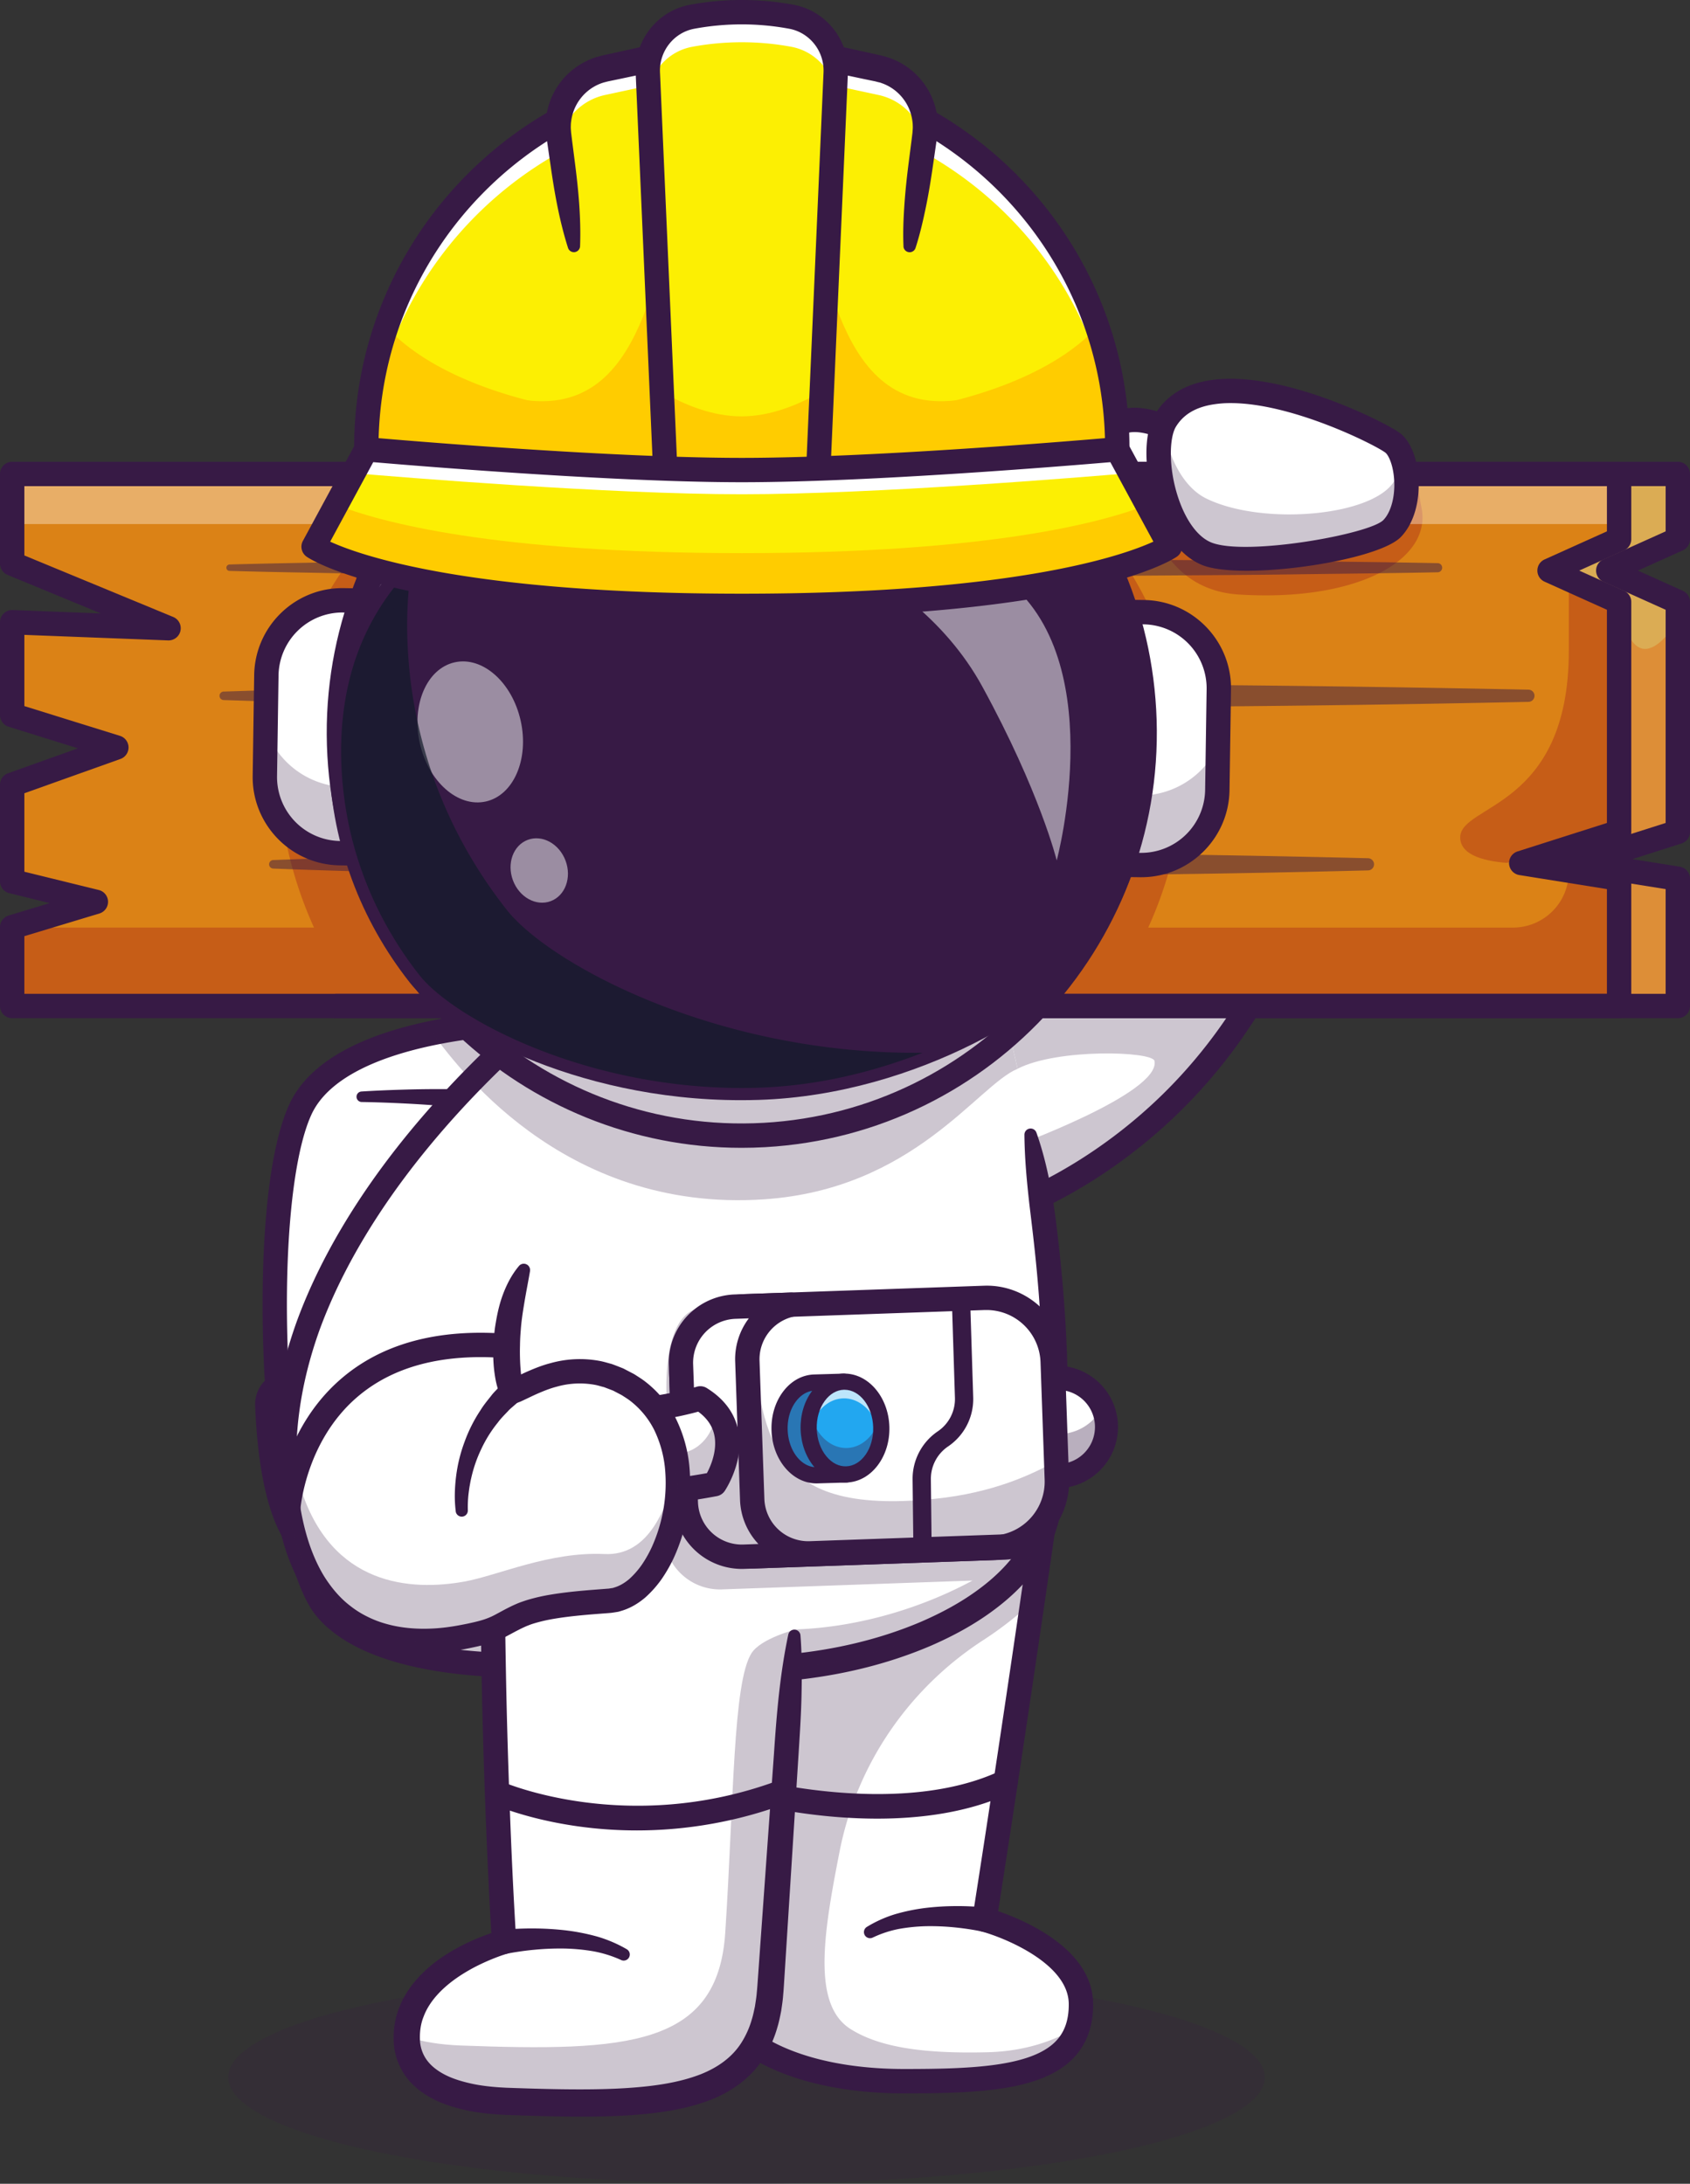 <svg xmlns="http://www.w3.org/2000/svg" viewBox="0 0 2612.98 3375.62"><rect x="0" y="0" width="2612.98" height="3375.62" fill="#333333" stroke="none"/><defs><style>.cls-1,.cls-3{fill:#371a45;}.cls-1{opacity:0.2;}.cls-2{fill:#fff;}.cls-4{opacity:0.25;}.cls-5{fill:#dbac54;}.cls-6{fill:#dd8e37;}.cls-7{fill:#db8216;}.cls-8{fill:#c65d17;}.cls-9{opacity:0.35;}.cls-10{fill:#cd8322;}.cls-11{opacity:0.5;}.cls-12{fill:#22a7f0;}.cls-13{opacity:0.7;}.cls-14{fill:#111a28;}.cls-15{fill:#fcef03;}.cls-16{fill:#fc0;}</style></defs><g id="Layer_2" data-name="Layer 2"><g id="Layer_1-2" data-name="Layer 1"><ellipse class="cls-1" cx="1154.23" cy="3210.95" rx="801.28" ry="164.66"/><path class="cls-2" d="M1790.18,800.12S1683,740.51,1702.9,686.33c33.5-91.05,165.28,13.31,165.28,13.31"/><path class="cls-3" d="M1790.16,819a18.77,18.77,0,0,1-9.13-2.38c-12.42-6.9-120.59-69.39-95.81-136.75,11.35-30.85,32-42.46,47.29-46.77,58.75-16.53,138.47,44.77,147.36,51.82a18.84,18.84,0,0,1-23.39,29.53c-18.67-14.75-79.7-54.69-113.79-45.08-6.45,1.82-15.76,6.24-22.11,23.51-10.86,29.5,48.37,73.92,78.75,90.81a18.84,18.84,0,0,1-9.17,35.31Z"/><path class="cls-2" d="M1562.4,1868s463.22-153.47,500.25-749.48l-655.79,264.19Z"/><g class="cls-4"><path class="cls-3" d="M2062.63,1118.47c-37,596-500.22,749.51-500.22,749.51l-77-240.43,7.56,45.69L1562.41,1774s232.34-83.89,222.61-134c-2.91-15-150.17-19.78-211.78,12.13S1467,1476.3,1467,1476.3h454.35c59.19-90.83,108.59-206.86,130.86-353.64Z"/></g><g class="cls-4"><polygon class="cls-3" points="1515.51 1627.55 1485.37 1627.55 1436.87 1476.3 1406.87 1382.69 1433.57 1371.95 1467.01 1476.3 1515.51 1627.55"/></g><g class="cls-4"><polygon class="cls-3" points="1515.51 1627.55 1485.37 1627.55 1436.87 1476.3 1467.01 1476.3 1515.51 1627.55"/></g><path class="cls-3" d="M1562.4,1886.8a18.85,18.85,0,0,1-17.93-13.09l-155.55-485.29a18.84,18.84,0,0,1,10.9-23.22L2055.61,1101a18.84,18.84,0,0,1,25.84,18.64c-19.51,314-157.56,505.5-269.93,610.82-122,114.38-238.3,153.75-243.19,155.37A18.83,18.83,0,0,1,1562.4,1886.8Zm-132.26-493.2,144.09,449.55c36.47-15.35,123.85-57.61,212.83-141.39,103.24-97.2,229.3-271.4,254.52-554.49Z"/><polygon class="cls-5" points="2594.16 833.54 2486.61 881.95 2594.16 930.4 2594.16 1285.83 2442.87 1334.05 2594.16 1358.25 2594.16 1555.03 18.85 1555.03 18.85 1433.17 148.2 1394.08 18.85 1362.3 18.85 1212.98 179.89 1155.48 18.85 1105.34 18.85 961.81 260.6 971.09 18.85 871.21 18.85 732.63 2594.16 732.63 2594.16 833.54"/><path class="cls-6" d="M2594.16,1285.83l-151.29,48.22,151.29,24.2V1555H1941.37V967.18l562-36.78c24.1,145.22,90.78,28,90.78,28Z"/><polygon class="cls-7" points="2503.36 833.55 2379.19 881.96 2503.36 930.42 2503.36 1285.84 2328.66 1334.06 2503.36 1358.26 2503.36 1555.04 18.83 1555.04 18.83 1433.18 152.19 1394.05 18.83 1362.31 18.83 1212.95 157.6 1155.5 18.83 1105.3 18.83 961.82 241.94 971.1 18.83 871.23 18.83 732.6 2503.36 732.6 2503.36 833.55"/><path class="cls-8" d="M1915.41,919C1795,911.39,1767.89,791.36,1759.5,732.6h431.05a472.42,472.42,0,0,0,7.39,52.92C2213.77,867,2095.76,930.42,1915.41,919Z"/><g class="cls-9"><polygon class="cls-2" points="2503.35 732.62 2503.35 833.53 2502.93 833.72 2502.93 810.08 18.82 810.08 18.82 732.62 2503.35 732.62"/></g><path class="cls-8" d="M2425.61,900.07l77.74,30.32v355.43l-84.29,45.56s-161,20.31-161.36-36.79c-.32-51.87,167.91-43.76,167.91-288.59Z"/><path class="cls-8" d="M2503.36,1358.26V1555H18.83V1433.79H485.48a620.57,620.57,0,0,1-54.67-222.68C411.5,867.65,768.43,573.53,1111.94,554.23s698.75,243.49,718.05,587a620.26,620.26,0,0,1-54.66,292.61h564a86.32,86.32,0,0,0,86.27-86.27Z"/><polygon class="cls-10" points="2425.61 863.86 2425.61 900.07 2379.18 881.99 2425.61 863.86"/><polygon class="cls-10" points="2328.65 1334.04 2425.61 1307.29 2425.61 1347.5 2328.65 1334.04"/><g class="cls-11"><path class="cls-3" d="M345.91,1069l63-2,63-1.51c42-.93,84.06-2.19,126.09-2.85,84-1.64,168.11-2.69,252.16-3.73,84-.66,168.11-1.62,252.16-1.75l126.08-.44,126.09,0,126.08.05,126.08.5q126.07.33,252.16,1.54,252.16,2.1,504.33,7.27a9.42,9.42,0,0,1,0,18.84q-252.16,5.36-504.33,7.27-126.08,1-252.16,1.54l-126.08.5-126.08.05-126.09,0L1102.4,1094c-84.05-.14-168.11-1.09-252.16-1.75-84-1-168.11-2.1-252.16-3.73-42-.66-84.06-1.92-126.09-2.85l-63-1.52-63-2a6.59,6.59,0,0,1,0-13.18Z"/></g><g class="cls-11"><path class="cls-3" d="M422.4,1329.45c141.07-5.55,282.15-8,423.23-10,70.54-.67,141.08-1.62,211.62-1.76l105.8-.44,105.81,0,105.81.06,105.81.5c70.54.22,141.08.86,211.62,1.54q211.62,2.1,423.23,7.27a9.42,9.42,0,0,1,0,18.83q-211.62,5.37-423.23,7.28c-70.54.67-141.08,1.31-211.62,1.54l-105.81.5-105.81,0-105.81.05-105.8-.44c-70.54-.14-141.08-1.09-211.62-1.76-141.08-2-282.16-4.49-423.23-10a6.6,6.6,0,0,1,0-13.19Z"/></g><g class="cls-11"><path class="cls-3" d="M354.78,872.57c38.91-1.09,77.83-1.89,116.75-2.6s77.83-1.69,116.75-2.08L821.78,865c77.84-.5,155.67-1.21,233.51-1.31L1172,863.4l116.75.2,233.5.4,116.76.31,116.75.86c77.83.68,155.66,1,233.5,2s155.67,1.78,233.5,3.34a7.06,7.06,0,0,1,0,14.12c-77.83,1.55-155.67,2.26-233.5,3.34s-155.67,1.27-233.5,1.94l-116.75.87-116.76.31-233.5.39-116.75.2-116.75-.32c-77.84-.1-155.67-.82-233.51-1.31l-233.5-2.85c-38.92-.39-77.83-1.41-116.75-2.09s-77.84-1.51-116.75-2.6a4.95,4.95,0,0,1,0-9.89Z"/></g><path class="cls-3" d="M2594.14,1573.88H18.84A18.84,18.84,0,0,1,0,1555V1433.17a18.84,18.84,0,0,1,13.39-18L76.86,1396,14.34,1380.6A18.84,18.84,0,0,1,0,1362.31V1213a18.84,18.84,0,0,1,12.5-17.74l108-38.52L13.23,1123.3a18.83,18.83,0,0,1-13.23-18V961.8A18.84,18.84,0,0,1,19.56,943l136.36,5.24L11.64,888.61A18.84,18.84,0,0,1,0,871.2V732.62a18.83,18.83,0,0,1,18.84-18.83h2575.3A18.84,18.84,0,0,1,2613,732.62V833.53a18.84,18.84,0,0,1-11.1,17.17L2532.48,882l69.4,31.26a18.86,18.86,0,0,1,11.1,17.18v355.43a18.82,18.82,0,0,1-13.12,17.94L2524,1328l73.13,11.71a18.85,18.85,0,0,1,15.86,18.6V1555A18.85,18.85,0,0,1,2594.14,1573.88ZM37.67,1536.21H2575.31V1374.33l-135.42-21.68a18.83,18.83,0,0,1-2.75-36.54l138.17-44V942.58l-96.43-43.44a18.83,18.83,0,0,1,0-34.34l96.43-43.44v-69.9H37.67V858.61l230.14,95.08a18.84,18.84,0,0,1-7.92,36.23L37.67,981.37v110.09l147.83,46a18.84,18.84,0,0,1,.73,35.73l-148.56,53v121.3l115,28.24a18.83,18.83,0,0,1,1,36.32l-116,35.05Z"/><path class="cls-3" d="M2503.36,1573.88H519.89a18.84,18.84,0,0,1,0-37.67H2484.53V1374.33l-135.42-21.68a18.83,18.83,0,0,1-2.75-36.54l138.17-44V942.58l-96.43-43.44a18.83,18.83,0,0,1,0-34.34l96.43-43.44v-69.9H519.89a18.84,18.84,0,0,1,0-37.67H2503.36a18.84,18.84,0,0,1,18.84,18.83V833.53a18.84,18.84,0,0,1-11.1,17.17L2441.7,882l69.4,31.26a18.86,18.86,0,0,1,11.1,17.18v355.43a18.82,18.82,0,0,1-13.12,17.94L2433.21,1328l73.13,11.71a18.84,18.84,0,0,1,15.86,18.6V1555A18.85,18.85,0,0,1,2503.36,1573.88Z"/><path class="cls-2" d="M1802.06,649.85c-26.79,44-2.16,180,64.08,206.24,56.56,22.44,256.54-8.67,286.2-39.09,33.43-34.28,25.6-114.11.81-132.55S1870.45,537.6,1802.06,649.85Z"/><path class="cls-2" d="M1802.06,649.85c-26.79,44-2.16,180,64.08,206.24,56.56,22.44,256.54-8.67,286.2-39.09,33.43-34.28,25.6-114.11.81-132.55S1870.45,537.6,1802.06,649.85Z"/><g class="cls-4"><path class="cls-3" d="M2152.33,817c-29.66,30.42-229.65,61.54-286.2,39.08-63-25-88.34-149.13-67.67-199.09,7.07,46.43,29.43,95.31,66.49,113.53,88.53,43.51,266.43,27.13,292.94-31.08a184.8,184.8,0,0,0,10.55-30.56C2179.27,740.77,2177.19,791.49,2152.33,817Z"/></g><path class="cls-3" d="M1927.59,882.27c-28.76,0-53.24-2.65-68.4-8.67-31.46-12.48-57.42-45.16-73.1-92-14.75-44.05-21.07-107.14-.11-141.54,16.46-27,42.8-44.23,78.29-51.13,110.29-21.43,278.18,64.1,300.12,80.42,15.47,11.5,26.16,36.68,28.6,67.34,3,38-7.14,72.94-27.16,93.47C2138.18,858.51,2013.7,882.27,1927.59,882.27ZM1903,623.1a165.84,165.84,0,0,0-31.56,2.8c-25,4.86-42.44,15.9-53.31,33.75h0c-10.29,16.89-11.82,63.74,3.66,110,11.92,35.63,30.61,60.76,51.27,69,53.62,21.26,244.45-12.86,265.78-34.74,12.17-12.48,18.68-37.68,16.57-64.18-1.84-23.27-9.27-36.95-13.52-40.11C2125.4,687.28,1997.75,623.1,1903,623.1Zm-101,26.75h0Z"/><path class="cls-2" d="M930.63,1580.62l-6.16,699.66-2.54,289s-316.64,35.9-417.27-82C467.44,2443.5,441.47,2313,430.53,2169c-13.24-175.43-4.24-371,33.78-453.83C525.36,1582.12,820,1571.84,930.63,1580.62Z"/><g class="cls-4"><path class="cls-3" d="M924.47,2280.28l-2.54,289s-316.64,35.9-417.27-82C467.44,2443.5,441.47,2313,430.53,2169l194.79-46.17s68.7-2.75,85.12,215.2c4.63,61,99,79,165.65,26.25C900.23,2345.1,915.2,2315.25,924.47,2280.28Z"/></g><path class="cls-3" d="M814.75,2593.36c-105,0-257-14.89-324.39-93.93-48.73-57.11-74.11-232.22-81.62-377-7.47-143.86-1.27-328.45,38.48-415.1C514,1561.74,819.87,1552.94,932.1,1561.83a18.83,18.83,0,1,1-3,37.55C806,1589.63,534.66,1607,481.46,1723c-30.41,66.28-44.19,222.28-35.1,397.44,8.89,171.55,38.09,314,72.66,354.55,93,108.95,397.75,75.9,400.81,75.55a18.84,18.84,0,0,1,4.24,37.44C919.23,2588.52,874.64,2593.36,814.75,2593.36Z"/><path class="cls-2" d="M447,2137.78l167.89,3.85a32.89,32.89,0,0,1,31.3,25.32c12.57,53.44,35.2,178.37-15.12,222.64-41.76,36.75-112.69,36.39-156,3.47-48.39-36.82-59.35-159.94-61.78-221A32.93,32.93,0,0,1,447,2137.78Z"/><g class="cls-4"><path class="cls-3" d="M646.15,2167c12.59,53.43,35.2,178.37-15.12,222.62-41.77,36.76-112.68,36.4-156,3.47-29.75-22.66-45.35-78-53.51-131.37,8.93,26.43,21.89,47.6,37.35,61.13,88.55,77.5,146.44-22.33,146.44-22.33s12.14,22.87,20.92,23.75c36.68,3.65,23.21-109.87,14.89-168.46A31.91,31.91,0,0,1,646.15,2167Z"/></g><path class="cls-3" d="M551.43,2436.34c-31.34,0-62.88-9.37-87.75-28.29-51-38.8-65.78-149.37-69.2-235.29A51.75,51.75,0,0,1,447.4,2119h0l167.89,3.85a51.72,51.72,0,0,1,49.2,39.83c16.21,68.88,35,191.8-21,241.1C618.86,2425.4,585.27,2436.34,551.43,2436.34ZM446.2,2156.61a14.08,14.08,0,0,0-14.08,14.65c4.25,106.83,24.57,184.15,54.37,206.81,37.54,28.56,98,27.36,132.11-2.62,35-30.77,27.7-125.66,9.22-204.19a14.06,14.06,0,0,0-13.4-10.8l-167.88-3.85h-.34Z"/><path class="cls-3" d="M603.94,2202.8c.6,19.27,3.11,39.65,4.18,60.21s1.38,41.7-1.59,63.19-9.32,43.66-22.85,63.33a109.25,109.25,0,0,1-24.86,25.75A126.28,126.28,0,0,1,527.47,2432a18.85,18.85,0,1,1-13.16-35.32c.44-.17.88-.31,1.32-.44l.07,0c16.42-4.73,30.74-13.3,41.21-26.44s17.32-30.2,21.23-48.54,5.28-38,5.61-57.76-.62-39.87.24-61.07a10,10,0,0,1,19.94.06Z"/><path class="cls-3" d="M558.82,1687.22c23-1.44,45.92-2.36,68.92-3s46-.87,69.07-.6,46.21,1,69.49,2.78,46.63,4.15,70.78,10a18.85,18.85,0,0,1-8.85,36.65c-.48-.11-1-.25-1.42-.4l-.11,0c-19.92-6.54-42-10.62-64.07-14.1s-44.6-6-67.17-8-45.26-3.59-68-4.73-45.53-2-68.2-2.37h-.08a8.12,8.12,0,0,1-.38-16.22Z"/><path class="cls-2" d="M1771.64,1712v-.89C1772.11,1711.12,1772.11,1711.4,1771.64,1712Z"/><path class="cls-2" d="M1771.64,1712v-.89C1772.11,1711.12,1772.11,1711.4,1771.64,1712Z"/><path class="cls-2" d="M1771.64,1711.07c.47,0,.47.33,0,.89Z"/><path class="cls-2" d="M1630.37,2239.82s-53.62,379.92-108.23,727.53c0,0,148.1,40.28,149.12,129.75,1.29,112.71-121.48,119.91-271.87,120-107.56.06-183.59-24.43-228.48-52.66-97.81-61.51,85.68-171.45-74-965.5"/><g class="cls-4"><path class="cls-3" d="M1666.71,3132.48c-23.3,78.91-134.52,84.54-267.31,84.63-107.56,0-183.62-24.43-228.49-52.66-97.81-61.51,85.66-171.47-74-965.54l533.42,40.93s-13.6,96.22-34.09,236.19a549.67,549.67,0,0,1-75.85,59.14c-115.08,74.61-195.74,191.9-222.2,326.47-25.07,127.56-42.88,237.18,17,274.87,44.87,28.23,112.77,38.26,211.28,35.82C1581.75,3171,1628.88,3156.11,1666.71,3132.48Z"/></g><path class="cls-3" d="M1399,3235.93c-130.31,0-205.1-34.8-238.1-55.55-48.07-30.23-42.38-72.13-32-148.19,16.42-120.74,47-345.48-50.35-829.54a18.84,18.84,0,1,1,36.93-7.43c98.57,490.28,67.46,719.11,50.75,842-10.33,76-11.76,94.55,14.76,111.23,29.57,18.59,97.21,49.77,218,49.77h.4c100.51-.06,193.93-3.34,232.51-42.39,14.11-14.27,20.82-33.43,20.54-58.56-.71-61.53-97.87-101.56-135.25-111.79a18.85,18.85,0,0,1-13.64-21.1c54-343.47,107.65-723.43,108.19-727.23a18.83,18.83,0,0,1,37.3,5.26c-.53,3.75-52.62,372.35-105.77,711.81,41.2,14.2,145.87,58.51,146.83,142.62.41,35.21-10.16,64-31.4,85.47-48.86,49.44-146.33,53.51-259.29,53.58Z"/><g class="cls-9"><path class="cls-3" d="M1193.71,2514.4q-1.15-22.65-2.92-46.85C1191.93,2483.7,1192.94,2499.3,1193.71,2514.4Z"/></g><g class="cls-9"><path class="cls-3" d="M1189.79,2454.41c-.68-8.81-1.41-17.79-2.24-26.92C1188.33,2436.62,1189.11,2445.6,1189.79,2454.41Z"/></g><g class="cls-9"><path class="cls-3" d="M1183.45,2385.29c-.87-8.39-1.83-17-2.83-25.64C1181.62,2368.32,1182.54,2376.9,1183.45,2385.29Z"/></g><g class="cls-9"><path class="cls-3" d="M1116.69,2319.71c-.93-10.24-2-20.57-3-31.14Q1115.28,2304.42,1116.69,2319.71Z"/></g><path class="cls-2" d="M1622,2325.65c-29.12,234.45-541.57,340.79-763.87,173.82a264.73,264.73,0,0,1-50.31-49.23,233.88,233.88,0,0,1-34.47-61.57,255.75,255.75,0,0,1-14.91-63c-20.49-186-20.16-397.85,3.29-628.27q4.35-43.11,9.79-87.07c1.13-9,2.26-17.91,3.43-26.92q2-15.12,4.12-30.38,10.83-78.29,25.14-159c8.2-46.09,6.23-47,9.23-93.82,3.1-46.1,176.12-48.21,349.47-20.73,127.59,27,314.3,51.11,350.78,155.16a149,149,0,0,0,3.84,21.52c4.41,18,11.44,37.14,16.84,52,12.42,34,30.24,99.59,47.26,183.62a2634.63,2634.63,0,0,1,42.3,293C1633.66,2098.14,1635.44,2217.1,1622,2325.65Z"/><path class="cls-2" d="M1622,2325.68c-29.14,234.45-541.56,340.78-763.86,173.8a265.06,265.06,0,0,1-50.34-49.2,233.57,233.57,0,0,1-34.47-61.6,254.13,254.13,0,0,1-14.88-63c-.8-7.2-1.55-14.36-2.26-21.61q-6.36-62.52-9.47-128.79c-7.06-147.15-2.35-307.44,15-477.9.33-3,.61-6,.94-9.09v0c2.68-25.75,5.6-51.65,8.85-77.93q1.69-13.41,3.44-26.88c.28-2.17.57-4.34.9-6.5,1.08-7.91,2.11-15.87,3.25-23.88q10.8-78.33,25.09-159.06c8.24-46.1,6.27-47,9.28-93.85,3.06-46.1,176.11-48.17,349.44-20.72,127.61,27,314.32,51.14,350.76,155.16a149.58,149.58,0,0,0,3.86,21.52c4.43,18,11.45,37.15,16.86,52,5.94,16.2,13.09,39.65,20.82,68.85,5.79,22,11.91,47.23,18.08,75.2q4.17,19,8.33,39.55a2637.41,2637.41,0,0,1,42.34,293C1633.65,2098.15,1635.39,2217.14,1622,2325.68Z"/><g class="cls-4"><path class="cls-3" d="M869.69,2347.67a788.21,788.21,0,0,1-98.65-5.18q-6.21-61.66-9.32-126.9a510.36,510.36,0,0,0,52.17,5c6.83,33.62,17.42,65.4,33.39,92.53Q858,2331.34,869.69,2347.67Z"/></g><path class="cls-3" d="M1602.42,1750.63c12.22,34.57,20,70.13,25.81,106,1.44,9,2.66,18,3.91,26.94l3.27,27q3.16,27,5.74,54.18c6.89,72.32,10.48,145.07,9.62,218q-.88,54.7-5.54,109.46l-2.9,27.33c-.49,4.56-.88,9-1.82,14.13a136.93,136.93,0,0,1-2.87,14.79,202.43,202.43,0,0,1-22.26,55.3c-19.93,34.28-47.89,62-78.29,84.64-30.45,22.82-63.71,40.67-97.9,55.56-68.65,29.35-141.49,46.23-215.08,53.57-73.59,7-148.56,4.56-221.64-12.15a532,532,0,0,1-54.14-15.58A454.43,454.43,0,0,1,896,2547.57c-33.77-17.52-66-39.89-92.1-69.12a269.64,269.64,0,0,1-34.37-47.57A258.21,258.21,0,0,1,747,2376.67c-1.25-4.73-2.83-9.38-3.77-14.16l-3-14.31c-1.44-9.47-3-19.53-3.75-28.32-1.67-18.1-3.82-36.18-5.1-54.31-11.9-145-11.17-290.52-2-435.23,9.58-144.73,27.66-288.72,52.64-431.4,3-17.89,6.31-35,7.63-51.57.69-8.3,1-17.24,1.54-26.31l.78-13.66.44-6.86.11-1.71c.12-1.07.31-2.38.51-3.55a34.78,34.78,0,0,1,1.75-7c3.31-9.44,9.27-15.22,14.66-19.91a77.48,77.48,0,0,1,16-9.56,151.25,151.25,0,0,1,29.92-9.52c19.34-4.11,38.13-6,56.8-7.19,37.29-2.12,74-1.15,110.6,1.11s72.88,6.19,109,11.17c9,1.3,18,2.55,27.36,4.05l7,1.09,6.83,1.42,13.37,2.77,53,10.68c35.48,7.24,71.19,14.94,106.71,25s71,22.31,104.73,41.2c16.78,9.51,33,21,47.45,35.38a141,141,0,0,1,33.5,52.33,18.15,18.15,0,0,1,1,4.28v.22c1,10.4,3.89,22.06,7.35,33.59s7.65,23.27,12,35.23a18.83,18.83,0,0,1-35.37,13c-4.45-12-9-24.32-12.92-37.11s-7.5-26-9.11-41l1,4.5a102.64,102.64,0,0,0-24.76-37.67c-11.21-11-24.63-20.52-39.25-28.64-29.39-16.17-62.52-27.63-96.31-37.1s-68.74-16.82-103.9-23.83l-53.06-10.47-13.11-2.66-6.4-1.31-6.39-1-26.13-3.75c-35.27-4.7-70.68-8.29-106.08-10.42s-70.82-2.79-105.51-.65c-17.28,1.12-34.43,3-50.34,6.51a111.32,111.32,0,0,0-21.51,6.81,37.38,37.38,0,0,0-7.18,4.15c-1.26,1.23-2,2.06-1.44,1.35-.14-.11.25-.28.17-.48s0-.27-.09-.23l-.1,1.66-.39,6.63-.7,13.34c-.45,8.92-.78,18-1.58,27.65-1.58,19.44-5.15,37.73-8.09,55.36-24.66,141.34-42.48,283.85-51.86,426.85-9,143-9.64,286.54,2.12,429,1.27,17.82,3.39,35.55,5,53.33.77,9.18,2.11,16.93,3.33,25.26l2.57,12.15c.77,4.07,2.16,8,3.19,11.95a223.45,223.45,0,0,0,18.8,45.4,227.87,227.87,0,0,0,28.7,40c21.89,24.77,49.77,44.38,79.78,60.1a416.79,416.79,0,0,0,47.07,20.18,495.37,495.37,0,0,0,49.66,14.47c67.55,15.72,138.55,18.47,208.32,12,69.77-6.68,139.07-22.59,203.16-49.77,31.89-13.76,62.6-30.19,90-50.56,27.39-20.18,51.55-44.42,68-72.58a163.39,163.39,0,0,0,18.14-44.52c3.62-14.75,4.75-33.38,6.89-50.8q4.71-53,5.73-106.45c1.08-71.22-2.18-142.68-8.72-213.88-3.23-35.62-7.48-71.14-11.81-106.67-4-35.58-7.36-71.25-7.68-107.67v0a9.55,9.55,0,0,1,18.55-3.26Z"/><path class="cls-3" d="M1356.2,2811.21c-103.64,0-189.92-22.22-195.77-23.77A18.83,18.83,0,0,1,1170,2751c2.23.58,225.15,57.85,376.91-13.84a18.83,18.83,0,0,1,16.09,34.06C1498.29,2801.82,1423.57,2811.21,1356.2,2811.21Z"/><path class="cls-3" d="M1518.83,2985.89c-6.36-1.45-13.84-2.78-20.9-3.84s-14.39-2-21.62-2.72a379.3,379.3,0,0,0-43.52-1.87,275.44,275.44,0,0,0-42.93,4.24,168.78,168.78,0,0,0-40.2,13.21l-.37.18a9.42,9.42,0,0,1-9.12-16.45,189.88,189.88,0,0,1,44-19.78,301.79,301.79,0,0,1,46.58-9.58,408.07,408.07,0,0,1,47.09-2.88q11.79-.09,23.59.5c8,.38,15.51.88,24.06,1.91a18.86,18.86,0,1,1-4.47,37.46c-.66-.08-1.31-.19-1.94-.33Z"/><path class="cls-2" d="M782.18,3248.16c258,9.63,397.56,1.25,409.05-174.27,16.55-252.47,37-546.6,37-546.6L859.84,2240.72l-97.06-75.48q-.56,31.86-.86,63.05c-5.07,437.31,17.46,773.43,17.46,773.43s-140.76,37.76-150.16,137.5C622.21,3213.49,691.41,3244.76,782.18,3248.16Z"/><g class="cls-4"><path class="cls-3" d="M1230.53,2518.7s-22.75,302.73-39.32,555.17c-11.49,175.54-151.06,183.93-409,174.27C695.09,3244.89,627.8,3216,628.79,3148c23.82,8.28,52.36,12.71,83.48,13.89,258,9.6,397.57,1.22,409.06-174.28,13.33-203.94,11.79-386.72,40.6-432.15C1176.48,2532.51,1230.53,2518.7,1230.53,2518.7Z"/></g><path class="cls-3" d="M1237.62,2527.92c2.45,31.13,2.28,62.07,1.63,93s-2.77,61.72-4.69,92.54l-11.72,184.91-5.86,92.45-2.93,46.23-1.46,23.11c-.51,7.74-.89,15.21-1.7,23.63-.52,8.19-1.9,16.45-3.06,24.68-1.67,8.26-3.23,16.52-5.72,24.73a179.71,179.71,0,0,1-21.16,47.7,154.57,154.57,0,0,1-36,39.17,188,188,0,0,1-45.27,25.42c-31.63,12.32-63.94,18.11-95.68,21.58s-63.33,4.53-94.62,4.72-62.43-.49-93.45-1.46l-23.24-.79-11.63-.43-12.16-.7c-16.23-1.17-32.54-3-48.89-6.66s-32.73-8.42-48.64-16.37-31.37-19-43.18-34.68-18.6-35.34-19.42-54.05c-.81-18.56,1.78-37,8.75-54,3.18-8.57,7.66-16.44,12.31-24.07a167.62,167.62,0,0,1,16.15-20.9,212.4,212.4,0,0,1,38.74-33.1A298.29,298.29,0,0,1,728,3000.66q11.16-5.1,22.64-9.36c7.81-2.86,15.12-5.38,23.84-7.78h0L760.59,3003c-4.38-70-7.51-139.67-10.14-209.51s-4.63-139.63-5.9-209.46-2.16-139.68-2.16-209.53c-.23-69.85.54-139.7,1.56-209.55a18.84,18.84,0,0,1,37.67.55v.1c-1,69.61-1.79,139.22-1.56,208.84,0,69.62.88,139.25,2.15,208.86s3.33,139.21,5.89,208.78,5.75,139.21,10.08,208.4a18.94,18.94,0,0,1-13.62,19.37l-.3.08h0c-6.13,1.81-13.41,4.39-20,7s-13.46,5.56-20,8.68A268.45,268.45,0,0,0,706.83,3057c-23.19,16.06-43,36.41-51.86,60.21-4.79,11.69-6.21,24.6-5.63,36.79a56.12,56.12,0,0,0,11.6,31.73c6.94,9,17.07,16.47,28.85,22.26s25.25,9.76,39,12.8,28.28,4.71,42.83,5.74l11,.63,11.52.41,23.05.75c30.72.93,61.36,1.56,91.83,1.33s60.73-1.39,90.36-4.58,58.56-8.75,84.56-18.93c25.86-10.34,47.82-25.92,62-48a138.43,138.43,0,0,0,16.47-36.56c2.08-6.55,3.41-13.48,4.89-20.34,1-7.05,2.29-14,2.79-21.25.75-6.95,1.24-14.9,1.8-22.56l1.65-23.11,3.3-46.21,6.61-92.43,13.22-184.86c4.11-61.64,9.21-123.21,22.16-184.24a9.51,9.51,0,0,1,18.78,1.22Z"/><path class="cls-3" d="M984.66,2829.44c-130.25,0-218.44-38.63-223.92-41.09A18.84,18.84,0,0,1,776.16,2754c2.13.94,192.68,83.71,423.69-.51a18.83,18.83,0,0,1,12.9,35.39A663.84,663.84,0,0,1,984.66,2829.44Z"/><path class="cls-3" d="M775,2983.33c8.88-1,16.78-1.51,25.12-1.88s16.44-.56,24.66-.49a448.72,448.72,0,0,1,49.25,2.86,329.89,329.89,0,0,1,48.76,9.51,204.8,204.8,0,0,1,46.31,19.76,9.42,9.42,0,0,1-8.75,16.66l-.39-.19a184.2,184.2,0,0,0-42.61-13.32,303.76,303.76,0,0,0-45.29-4.24,418.28,418.28,0,0,0-45.85,1.89c-7.63.69-15.25,1.61-22.8,2.72s-15.31,2.39-22.1,3.86l-.2,0a18.86,18.86,0,1,1-8-36.87A17.78,17.78,0,0,1,775,2983.33Z"/><circle class="cls-2" cx="1634.97" cy="2205.71" r="75.98" transform="translate(-1080.8 1802.14) rotate(-45)"/><g class="cls-9"><path class="cls-3" d="M1710.91,2207.55a76,76,0,1,1-151.92-3.7,75.2,75.2,0,0,1,8.09-32.29,76,76,0,0,0,137.32,3.34A75.12,75.12,0,0,1,1710.91,2207.55Z"/></g><path class="cls-3" d="M1635,2300.53l-2.34,0a94.74,94.74,0,1,1,2.34,0Zm0-152a57.27,57.27,0,1,0,1.41,0Z"/><g class="cls-4"><path class="cls-3" d="M813.89,2220.58a510.36,510.36,0,0,1-52.17-5q2.89,61.38,8.61,119.6h-9.18c-19.73-106.46-15-217.31-17.42-327.5l67.15-46.8C805.08,2023.42,795.38,2128.9,813.89,2220.58Z"/></g><g class="cls-4"><path class="cls-3" d="M1613.88,2360.38c-40.59,116.22-210.07,198.86-388.3,217.65l5-59.33c99.83-3.54,197.44-34.66,273-75.49l-387.68,13.66a86.81,86.81,0,0,1-89.51-83.39l-1.32-38.85a1110.83,1110.83,0,0,1-120.08,12.15l-14.45-11.59H861.12c-4.76-7.11-9.37-14.45-13.84-22.08-16-27.13-26.56-58.91-33.39-92.53,106.7,4.9,201.07-20.86,201.07-20.86,1.83,1,3.62,2,5.41,3.11l10.17-45.77c-1.5-41.68,3-125.64,50-134.72,5.6-1,15.86,48.26,21.7,48l401.43-14.13c47.56-1.65,87.87,35.88,89.42,83.44l6,169.19,1.6,44.45a85.39,85.39,0,0,1-2.35,23.17C1603.94,2371.12,1609.17,2365.75,1613.88,2360.38Z"/></g><g class="cls-4"><path class="cls-3" d="M869.69,2347.67a788.21,788.21,0,0,1-98.65-5.18q-6.21-61.66-9.32-126.9a510.36,510.36,0,0,0,52.17,5c6.83,33.62,17.42,65.4,33.39,92.53Q858,2331.34,869.69,2347.67Z"/></g><path class="cls-2" d="M1551.21,2392.22l-401.42,14.09c-47.51,1.68-87.79-35.84-89.47-83.41l-7.49-213.62c-1.46-41.64,27.14-77.67,66.2-87.1a83.88,83.88,0,0,1,17.21-2.36l401.36-14.1c47.57-1.68,87.85,35.84,89.47,83.41l6,169.19,1.57,44.43C1636.3,2350.32,1598.72,2390.53,1551.21,2392.22Z"/><g class="cls-4"><path class="cls-3" d="M1551.21,2392.22l-401.42,14.09c-47.51,1.68-87.79-35.84-89.47-83.41l-7.49-213.62c-1.46-41.64,27.14-77.67,66.2-87.1,23.33,14.33,38.14,23.51,38.14,23.51,25.56,170.78,22.49,298.17,287.92,271.19,91.51-9.3,152-38.42,188-58.56l1.57,44.43C1636.3,2350.32,1598.72,2390.53,1551.21,2392.22Z"/></g><path class="cls-3" d="M1161.88,2424.67A121.38,121.38,0,0,1,1041,2307.86l-6.4-182.19a121.2,121.2,0,0,1,116.74-125.24l369.93-13c66.66-2.42,122.9,50,125.24,116.73l6.4,182.19a121.35,121.35,0,0,1-116.73,125.24l-369.94,13-.66-18.83.66,18.83C1164.76,2424.65,1163.32,2424.67,1161.88,2424.67ZM1525.52,2025c-1,0-2,0-3,0l-369.94,13a83.48,83.48,0,0,0-80.41,86.27l6.4,182.19a83.69,83.69,0,0,0,86.27,80.41l369.93-13a83.68,83.68,0,0,0,80.41-86.27l-6.39-182.19A83.51,83.51,0,0,0,1525.52,2025Z"/><path class="cls-2" d="M1567.26,2390.07a77.32,77.32,0,0,1-16,2.15l-401.42,14.09a86.68,86.68,0,0,1-80.43-48,85.23,85.23,0,0,1-9-35.37L1057,2228l-1.11-31.31-3.07-87.41c-1.68-47.57,35.9-87.78,83.41-89.46l86.74-3c-39.72,8.94-68.93,45.25-67.47,87.32l4,115.39,3.46,98.29c1.69,47.51,42,85.09,89.47,83.4Z"/><g class="cls-4"><path class="cls-3" d="M1567.26,2390.07a77.32,77.32,0,0,1-16,2.15l-401.42,14.09a86.66,86.66,0,0,1-89.41-83.41l-4.48-126.21c10.88,21.95,30,48.68,59.1,50.54,16,1.05,31.25-11,44.53-27.73l3.46,98.29c1.69,47.51,42,85.09,89.47,83.4Z"/></g><path class="cls-3" d="M1146.65,2425.21a105.55,105.55,0,0,1-105.12-101.63l-7.5-213.64a105.58,105.58,0,0,1,101.55-109l86.71-3a18.84,18.84,0,0,1,4.81,37.2,67.71,67.71,0,0,0-52.76,68.34l7.5,213.64a67.85,67.85,0,0,0,69.93,65.23l314.85-11.08a18.83,18.83,0,0,1,5,37.15,99.28,99.28,0,0,1-19.86,2.62l-401.32,14.11C1149.18,2425.19,1147.91,2425.21,1146.65,2425.21Zm11.12-387.32-20.86.73a67.92,67.92,0,0,0-65.24,70l7.51,213.65h0a67.86,67.86,0,0,0,69.93,65.23l23.51-.83a104.37,104.37,0,0,1-28.43-68.24l-7.5-213.63A105,105,0,0,1,1157.77,2037.89Z"/><path class="cls-12" d="M1317.59,2207.13c.23,7.9-9,72-9,72l-45,1.32c-31,.91-57.06-30.45-58.23-70s23-72.43,54-73.34l45-1.32S1317.21,2194.26,1317.59,2207.13Z"/><g class="cls-9"><path class="cls-3" d="M1317.59,2207.13c.23,7.9-9,72-9,72l-45,1.32c-31,.91-57.06-30.45-58.23-70s23-72.43,54-73.34l45-1.32S1317.21,2194.26,1317.59,2207.13Z"/></g><path class="cls-3" d="M1262.27,2293c-37.1,0-68.08-36.45-69.42-82.19-.65-21.93,5.53-42.86,17.38-58.95,12.53-17,29.85-26.69,48.76-27.24l45-1.32a12.6,12.6,0,0,1,12.58,9.81c2.18,10,13.1,60.31,13.5,73.67.24,8.34-6.93,58.87-9.13,74.16a12.5,12.5,0,0,1-12,10.71l-45,1.33Zm32.08-144.41-34.62,1c-11.07.32-21.5,6.39-29.37,17.08-8.56,11.61-13,27-12.52,43.39,1,32.63,21.23,58.64,45.37,57.9l34.49-1c3.86-27.42,7.41-55,7.4-59.49C1304.87,2200.08,1299.06,2170.73,1294.35,2148.57Z"/><ellipse class="cls-12" cx="1306.48" cy="2207.45" rx="56.15" ry="71.71" transform="translate(-64.25 39.31) rotate(-1.68)"/><g class="cls-9"><path class="cls-3" d="M1250.36,2209.12c1.15,39.56,27.22,70.94,58.21,70s55.22-33.75,54-73.36a88,88,0,0,0-1.82-15.58c-7.18,27.43-27.14,47.41-51.21,48.08-26.77.79-49.9-22.48-56.4-54.42A90.4,90.4,0,0,0,1250.36,2209.12Z"/></g><g class="cls-13"><path class="cls-2" d="M1250.36,2209.12a77,77,0,0,0,.62,8c5.24-31.19,26.6-54.77,52.78-55.53,28.88-.82,53.53,26.35,57.59,62.12a90.52,90.52,0,0,0,1.25-17.87c-1.15-39.57-27.22-70.95-58.21-70S1249.22,2169.5,1250.36,2209.12Z"/></g><path class="cls-3" d="M1307.24,2291.66c-18.28,0-35.47-8.6-48.57-24.36-12.77-15.37-20.16-35.9-20.81-57.83s5.53-42.86,17.38-58.95c12.54-17,29.86-26.69,48.77-27.24,37.86-1.06,69.73,35.74,71.09,82.16s-28.31,85.08-66.14,86.19Zm-1.54-143.41-1,0c-11.06.32-21.49,6.39-29.37,17.08-8.55,11.61-13,27-12.52,43.39s5.83,31.49,15.05,42.58c8.48,10.2,19.24,15.68,30.32,15.32,24.06-.7,42.85-27.83,41.89-60.47C1349.17,2174,1329.34,2148.25,1305.7,2148.25Z"/><path class="cls-3" d="M1426.36,2409.18a14.13,14.13,0,0,1-14.12-14L1411,2287.07a88.64,88.64,0,0,1,38.94-74.53,60.29,60.29,0,0,0,26.53-52.05l-4.82-152.37a14.13,14.13,0,1,1,28.24-.9l4.82,152.38a88.4,88.4,0,0,1-38.9,76.32,60.47,60.47,0,0,0-26.56,50.83l1.24,108.14a14.13,14.13,0,0,1-14,14.29Z"/><path class="cls-2" d="M730.2,2118.1s-32.68,28.53-29.31,73.31c3.9,51.76,38.1,73.21,38.1,73.21s116.46,77.06,365.91,29.47c0,0,56.51-83.71-22.13-132.51C1082.77,2161.58,857.26,2231.93,730.2,2118.1Z"/><g class="cls-4"><path class="cls-3" d="M700.83,2190.4h0c3.53,52.49,38.18,74.23,38.18,74.23s116.45,77,365.91,29.47c0,0,43.18-64,1.53-112.68,0,.32,0,.64,0,1-1.78,32.8-24.2,59.46-52.72,63.86-226.62,35-332.76-35.2-332.76-35.2S710.69,2204.65,700.83,2190.4Z"/></g><path class="cls-3" d="M949.9,2328.5c-146.32,0-217.48-45.64-221.31-48.17-1.34-.83-41.92-26.95-46.48-87.51-4-53.56,34.07-87.49,35.7-88.91a18.84,18.84,0,0,1,25,.16c117.47,105.25,332.25,40.2,334.41,39.53a18.87,18.87,0,0,1,15.53,2c26.53,16.46,42.86,38.24,48.53,64.72,10.22,47.76-19.46,92.45-20.72,94.33a18.88,18.88,0,0,1-12.08,8C1048.17,2324.09,995.39,2328.5,949.9,2328.5ZM732.47,2144.37c-6.83,10.06-14.28,25.87-12.79,45.62,3.08,40.9,28.42,58.08,29.49,58.79,1.24.8,112.08,70.43,343.82,28.37,6-11.24,16.5-35.57,11.37-59.16-3.06-14-11.2-25.84-24.81-35.87C1036.79,2193.83,853.58,2236.39,732.47,2144.37Z"/><path class="cls-2" d="M895.75,1522.33s-509,370.84-452.4,795c29.43,220.67,177.37,230.46,267.88,214,59.49-10.85,55.39-16.43,91-33.13,34.44-16.15,89.79-19.9,140.55-23.75,96.32-7.31,165.45-253.07,28.46-333.82-84-49.51-155.43,2.86-178.62,10.49-9.72-10.53-21.43-107.3,18.24-190.17"/><path class="cls-3" d="M906.84,1537.56c-17.43,13-35.1,27.4-52.17,41.8s-34,29.39-50.49,44.66c-33,30.52-64.82,62.34-95.1,95.52C648.62,1785.9,594,1857.73,550.16,1935.41c-21.87,38.83-41,79.12-56.21,120.73-14.93,41.69-25.84,84.68-31.46,128.26a513.72,513.72,0,0,0-.36,131.11c6,43.23,17.44,85.82,39.25,121.44,11.1,17.52,24.38,33.48,40.59,45.71a144.2,144.2,0,0,0,25.72,16.15,157,157,0,0,0,28.54,11.07c19.78,5.74,40.8,8,62,7.78a276.06,276.06,0,0,0,31.9-2.21c5.32-.69,10.63-1.48,15.93-2.42s10.92-2,16.22-3.1c10.67-2.24,21.23-4.66,30.17-8a104.62,104.62,0,0,0,13.27-6l15.09-8.13c5.46-2.8,10.45-5.39,16.49-8,3-1.35,6.05-2.57,9.06-3.61s6-2.09,9-3A284.9,284.9,0,0,1,851,2465c23.49-3.93,46.61-6,69.44-7.78l17.07-1.32c1.36-.11,2.94-.19,4.13-.33l2.88-.5,2.9-.39,2.88-.92c7.71-2.29,15.43-6.84,22.58-12.89a130.57,130.57,0,0,0,19.38-22,192.06,192.06,0,0,0,15.24-26.78,244.61,244.61,0,0,0,18.46-60.21,240.61,240.61,0,0,0,2.15-62.85,175.76,175.76,0,0,0-16.66-58.78,131.52,131.52,0,0,0-37.74-45.4c-4-3-8.24-5.54-12.39-8.28l-13.39-7L934,2144.24c-4.79-1.13-9.48-2.78-14.31-3.62a130,130,0,0,0-59,2.91c-9.87,2.52-19.59,6.4-29.38,10.63-4.9,2.13-9.79,4.49-14.93,6.94l-8.05,3.81c-1.52.67-2.6,1.26-4.49,2l-5.3,2a17.47,17.47,0,0,1-19.5-4.85l-.22-.27,0-.05a38.05,38.05,0,0,1-3.15-4l-1.65-2.83c-1-1.81-1.56-3.16-2.22-4.67a76.05,76.05,0,0,1-2.68-7.65,124.22,124.22,0,0,1-3.21-13.79,214.56,214.56,0,0,1-3-26.43c-.44-8.72-.36-17.4,0-26q.72-13,2.36-25.82c2.6-17.06,5.93-34.1,11.9-50.39s14-31.91,25.28-45.32a9.73,9.73,0,0,1,17,7.86l0,.28c-2.7,16-5.79,31.12-8.33,46.33s-5,30.27-6,45.58q-1,11.46-1.12,22.92c-.26,7.63-.17,15.26.1,22.8s.81,15,1.56,22.22c.45,3.53.9,7.09,1.48,10.18l.85,4c.08.39.23.95.16.95a.48.48,0,0,0-.22-.13,6.33,6.33,0,0,0-1.33-1.55l0,0-19.72-5.12c1.74-.74,3.39-1.28,6-2.53l7.37-3.49c5.12-2.44,10.47-5,16-7.43,11-4.79,22.54-9.38,34.72-12.52a167.85,167.85,0,0,1,76-3.54c6.35,1.13,12.49,3.15,18.73,4.75,6,2.16,12,4.57,17.91,6.91l16.85,8.78c5.37,3.46,10.84,6.82,16,10.66a169.11,169.11,0,0,1,48.76,58.55,213,213,0,0,1,20.5,71.75,278.55,278.55,0,0,1-2.46,73.12,282,282,0,0,1-21.46,69.85,229.19,229.19,0,0,1-18.5,32.43,166.62,166.62,0,0,1-25.72,29c-10.18,8.64-22.26,16.2-36.35,20.43-1.76.53-3.5,1.08-5.28,1.55l-5.53.9-5.55.8-4.37.36-17,1.3c-22.49,1.77-44.73,3.79-66.11,7.37a249.43,249.43,0,0,0-30.87,7c-2.44.75-4.87,1.49-7.15,2.38s-4.62,1.73-6.78,2.71-4.64,2.12-7,3.26l-7.17,3.63-14.93,8a143.62,143.62,0,0,1-17.76,8.06c-12.4,4.58-24.13,7.13-35.68,9.58-45.81,9.87-96.06,13.11-144.08-.73a195.6,195.6,0,0,1-35-13.58,181.54,181.54,0,0,1-32-20.06c-20.14-15.26-36.44-34.85-49.57-55.69-13-21-22.4-43.63-29.51-66.55a439.22,439.22,0,0,1-15-69.67,552,552,0,0,1,.34-141c6-46.63,17.65-92.29,33.4-136.24,16-43.85,36.05-86,58.8-126.4,45.63-80.82,101.93-154.71,163.92-222.76q46.56-51,97.39-97.82,25.3-23.44,51.7-45.74c17.7-14.92,35.27-29.3,54.31-43.49a18.84,18.84,0,0,1,22.51,30.21h0Z"/><g class="cls-4"><path class="cls-3" d="M942.79,2474.38c-50.73,3.86-106.11,7.61-140.54,23.77-35.61,16.68-31.52,22.27-91,33.12-90.47,16.49-238.44,6.72-267.84-214l20.52-19.87c47.73,156,173.33,161.78,253.71,147.41,52.28-9.35,131.53-46.58,216.91-42.62,68.73,3.19,96.69-70.26,112.42-134.33C1056.8,2363.53,1005.6,2469.59,942.79,2474.38Z"/></g><path class="cls-3" d="M704.66,2336.31a192,192,0,0,1-1.43-27.52,254.78,254.78,0,0,1,2-27,234.33,234.33,0,0,1,13-52.88A228.43,228.43,0,0,1,743,2179.75c4.84-7.93,10.75-15,16.53-22.31,2.76-3.76,6.11-7,9.27-10.35l9.62-10.08a18.87,18.87,0,1,1,27.31,26c-.38.4-.77.78-1.18,1.14l-1.21,1.06-9,7.85c-2.95,2.65-6.15,5.11-8.75,8.1-5.45,5.77-11.18,11.38-15.9,17.82a197.62,197.62,0,0,0-25.47,40.71,208.41,208.41,0,0,0-15.85,46.05c-1,4-1.56,8-2.37,12.07-.64,4-1.17,8.11-1.67,12.18a180.12,180.12,0,0,0-1,24.06l0,.66a9.41,9.41,0,0,1-18.73,1.55Z"/><path class="cls-3" d="M445.65,2351.27c-.4,0-.8,0-1.21,0a18.81,18.81,0,0,1-17.6-19.94c.3-4.86,8.4-120,99.79-199.36,63.4-55.06,150.28-78.65,258.18-70.13a18.84,18.84,0,0,1-3,37.56c-97.28-7.7-174.71,12.74-230.17,60.72-79.49,68.76-87.17,172.53-87.24,173.57A18.85,18.85,0,0,1,445.65,2351.27Z"/><path class="cls-2" d="M525.37,1318.8l17,.25a11.2,11.2,0,0,0,11.37-11l5.47-368.44a11.21,11.21,0,0,0-11.05-11.38l-17-.25a117.61,117.61,0,0,0-119.34,115.85l-2.31,155.67A117.6,117.6,0,0,0,525.37,1318.8Z"/><path class="cls-3" d="M542.54,1322.44h-.22l-17-.26a121.13,121.13,0,0,1-119.19-122.77l2.31-155.67A121.05,121.05,0,0,1,531.22,924.56l17,.25a14.61,14.61,0,0,1,14.37,14.81l-5.46,368.44a14.59,14.59,0,0,1-14.59,14.38ZM529.4,931.31a114.37,114.37,0,0,0-114.19,112.53l-2.31,155.67a114.36,114.36,0,0,0,112.52,115.91h0l17,.25a7.58,7.58,0,0,0,5.57-2.21,7.82,7.82,0,0,0,2.37-5.5l5.47-368.44a7.85,7.85,0,0,0-7.71-7.95l-17-.25Z"/><g class="cls-4"><path class="cls-3" d="M410.61,1125.5l-.87,58.45A133.18,133.18,0,0,0,540.9,1319.06a12.73,12.73,0,0,0,12.88-12.53l1.47-97.16a12.72,12.72,0,0,1-11.66,7.36l-8.67-.16A133,133,0,0,1,410.61,1125.5Z"/></g><path class="cls-3" d="M542.55,1337.89h-.46l-17-.26c-75.23-1.11-135.52-63.22-134.41-138.45L393,1043.51c1.12-75.22,63.16-135.63,138.46-134.4l17,.25A30.08,30.08,0,0,1,578,939.84l-5.46,368.45a30.06,30.06,0,0,1-30,29.6Zm.1-37.67h0ZM529.4,946.76a98.89,98.89,0,0,0-98.74,97.31l-2.31,155.67A98.89,98.89,0,0,0,525.65,1300h0l9.37.14,5.24-353.2-9.37-.14Z"/><path class="cls-2" d="M1748.68,946.93h17a117.61,117.61,0,0,1,117.61,117.61v155.68a117.61,117.61,0,0,1-117.61,117.61h-17a11.21,11.21,0,0,1-11.21-11.21V958.14a11.21,11.21,0,0,1,11.21-11.21Z" transform="translate(17.14 -26.72) rotate(0.85)"/><path class="cls-3" d="M1764.56,1340.55h-1.82l-17-.25a14.63,14.63,0,0,1-14.38-14.81L1736.83,957a14.6,14.6,0,0,1,14.81-14.37l17,.25h0a121.13,121.13,0,0,1,119.18,122.77l-2.3,155.67A121.15,121.15,0,0,1,1764.56,1340.55Zm-13.14-391.13a7.82,7.82,0,0,0-7.82,7.71l-5.47,368.45a7.85,7.85,0,0,0,7.71,7.94l17,.25c62.9.87,115-49.54,115.91-112.52l2.31-155.67a114.36,114.36,0,0,0-112.52-115.9l-17-.26Z"/><g class="cls-4"><path class="cls-3" d="M1736.25,1222.65l-1.5,101.4a12.73,12.73,0,0,0,12.53,12.88,133.1,133.1,0,0,0,135.07-131.12l.78-52.52a133.19,133.19,0,0,1-122.43,76.38l-13.33-.2A12.82,12.82,0,0,1,1736.25,1222.65Z"/></g><path class="cls-3" d="M1764.56,1356h-2l-17-.25a30.08,30.08,0,0,1-29.6-30.49l5.46-368.45a30,30,0,0,1,30.49-29.59l17,.25h0c75.22,1.12,135.52,63.23,134.4,138.45L1901,1221.58C1899.86,1296.12,1838.86,1356,1764.56,1356Zm-10.87-37.82,9.38.14A98.82,98.82,0,0,0,1863.3,1221l2.31-155.66a98.9,98.9,0,0,0-97.3-100.24l-9.37-.13Z"/><g class="cls-4"><path class="cls-3" d="M1573.24,1652.13c-61.61,25.55-160.55,185.93-391.35,201.72-316.35,21.64-481.55-215.42-513.52-257l886.79-19.88C1561,1598.92,1567.07,1624.16,1573.24,1652.13Z"/></g><circle class="cls-2" cx="1146.9" cy="1132.55" r="622.89"/><path class="cls-3" d="M1146.51,1758.83c-329.4,0-606.18-258.24-624.89-591.13h0C502.24,822.92,767,526.65,1111.75,507.26c167-9.39,327.7,46.83,452.44,158.29s198.61,264.82,208,431.84c19.38,344.79-245.35,641.05-590.13,660.44C1170.17,1758.5,1158.28,1758.83,1146.51,1758.83ZM528.38,1167.32c19.17,341,312.2,603,653.29,583.75s602.93-312.24,583.76-653.3c-9.29-165.21-82.36-316.92-205.75-427.18S1277.32,504.73,1112.13,514c-341.05,19.17-602.93,312.24-583.75,653.3Z"/><g class="cls-4"><path class="cls-3" d="M526.12,1081.08a618.53,618.53,0,0,0-1.13,86.43c19.35,343.46,313.43,606.24,656.88,587s606.24-313.43,587-656.89c-.55-9.87-1.33-19.75-2.35-29.45-24.91,305.09-271.57,552.77-585.83,570.45C847.07,1657.31,560.13,1410,526.12,1081.08Z"/></g><path class="cls-3" d="M1146.5,1774.28c-337.53,0-621.13-264.61-640.31-605.72h0C486.33,815.28,757.6,511.7,1110.88,491.84c171.15-9.62,335.79,48,463.6,162.19s203.51,271.36,213.13,442.5c19.86,353.28-251.4,656.86-604.69,676.73C1170.74,1773.94,1158.56,1774.28,1146.5,1774.28ZM543.8,1166.45c18.7,332.55,304.42,587.91,637,569.19s587.89-304.45,569.19-637c-9.06-161.09-80.3-309-200.62-416.52S1274.1,520.38,1113,529.45C780.45,548.14,525.11,833.9,543.8,1166.45Z"/><path class="cls-3" d="M527.89,1183.37c5,121.79,49.18,233.23,120.63,324,53.57,68.05,267,182.24,524.38,174,238.66-7.65,450.51-143.77,498.31-216,63.77-96.32,98.66-211,93.66-332.8C1751.63,810.28,1469.25,688,1127.65,702.08S514.65,861.09,527.89,1183.37Z"/><path class="cls-3" d="M1145.55,1700.63C885.3,1700.63,685,1584.21,633.72,1519c-76.54-97.24-119.65-213-124.66-334.88-6.53-159,52.23-284.3,174.65-372.31,106.53-76.58,259.78-121,443.17-128.57s339.77,24.21,452.22,91.8c129.22,77.66,198.06,197.69,204.59,356.73,5,121.84-28.46,240.78-96.77,344-50.48,76.25-265.22,216.46-513.42,224.42C1164.13,1700.48,1154.78,1700.63,1145.55,1700.63Zm-598.84-518c4.67,113.87,45,222.15,116.61,313.12,47.5,60.34,251.81,175.06,509,166.81,232-7.44,437.87-139.08,483.21-207.56,63.91-96.54,95.22-207.76,90.54-321.64-6-145.58-68.68-255.26-186.36-326-106.12-63.78-255.28-93.68-431.26-86.44C948.12,728.3,530.5,788.12,546.71,1182.6Z"/><g class="cls-11"><ellipse class="cls-2" cx="727.1" cy="1131.33" rx="79.88" ry="110.23" transform="translate(-229.66 186.24) rotate(-12.62)"/></g><g class="cls-11"><ellipse class="cls-2" cx="833.83" cy="1345.49" rx="43.42" ry="50.6" transform="translate(-419.49 378.64) rotate(-20.56)"/></g><g class="cls-13"><path class="cls-14" d="M635.83,877.77C563.18,953,522.59,1053.91,527.89,1183.35c5,121.81,49.21,233.25,120.61,324,53.59,68.05,267,182.23,524.41,174,90.89-2.89,177.85-24.44,253.39-54-316.61,3.37-576.63-136.85-643.06-221.26-90.69-115.21-146.76-256.67-153.08-411.21A629.56,629.56,0,0,1,635.83,877.77Z"/></g><path class="cls-3" d="M569.5,917.34a18.82,18.82,0,0,1-15.17-30C659.51,727,868.42,629,1127.69,618.35c261.19-10.73,477.65,72.94,594,229.57a18.84,18.84,0,0,1-28.45,24.65l-.48-.53c-.36-.41-.69-.82-1-1.25C1583,724.07,1378,645.78,1129.24,656c-247.4,10.16-445.65,102.31-543.92,252.8a18.87,18.87,0,0,1-15.82,8.55Z"/><g class="cls-11"><path class="cls-2" d="M1633.84,1330s86.76-322-89.79-441.69-423-109-416.63-93.45c0,0,275.63,54.86,391.27,266.23C1607.87,1224.07,1633.84,1330,1633.84,1330Z"/></g><path class="cls-15" d="M1727.45,692.28v65.21H566.35V692.28a579.78,579.78,0,0,1,30.84-187.23C675.07,276.3,891.77,111.72,1146.9,111.72c160.29,0,305.46,65,410.52,170a578.51,578.51,0,0,1,170,410.52Z"/><path class="cls-16" d="M1146.38,275.83V757.49H808.85c-54.2-70.35-96.53-150.91,6.26-138.67,199.47,23.73,194.34-261.25,252.63-325.29C1098.54,259.72,1146.38,275.83,1146.38,275.83Z"/><path class="cls-16" d="M1483.91,757.49H1146.38V275.83s47.84-16.11,78.64,17.7c58.29,64,53.16,349,252.63,325.29C1580.44,606.58,1538.11,687.14,1483.91,757.49Z"/><path class="cls-2" d="M1727.45,692.28v51a578.51,578.51,0,0,0-170-410.52c-105.06-105-250.23-170-410.52-170-255.13,0-471.83,164.58-549.71,393.33a579.78,579.78,0,0,0-30.84,187.23v-51a579.78,579.78,0,0,1,30.84-187.23C675.07,276.3,891.77,111.72,1146.9,111.72c160.29,0,305.46,65,410.52,170a578.51,578.51,0,0,1,170,410.52Z"/><path class="cls-16" d="M1727.45,692.28v65.21H566.35V692.28a579.78,579.78,0,0,1,30.84-187.23c53,57.83,193.2,149.46,549.71,149.46s496.74-91.63,549.71-149.46A579.78,579.78,0,0,1,1727.45,692.28Z"/><path class="cls-3" d="M1727.45,776.32H566.37a18.84,18.84,0,0,1-18.84-18.84v-65.2c0-330.49,268.88-599.37,599.38-599.37s599.38,268.88,599.38,599.37v65.2A18.84,18.84,0,0,1,1727.45,776.32ZM585.21,738.65H1708.62V692.28c0-309.72-252-561.7-561.71-561.7s-561.7,252-561.7,561.7Z"/><path class="cls-15" d="M1406.27,382l23.69-174a91.76,91.76,0,0,0-71.62-102.09L1166.22,64.49a91.75,91.75,0,0,0-38.62,0L935.48,105.85a91.75,91.75,0,0,0-71.62,102.09l23.69,174"/><path class="cls-2" d="M1430,207.93l-1.23,9.13a91.82,91.82,0,0,0-70.39-70.21l-192.12-41.34a90.46,90.46,0,0,0-38.62,0L935.47,146.85a91.8,91.8,0,0,0-70.39,70.26l-1.23-9.18a91.75,91.75,0,0,1,71.62-102.09l192.12-41.35a92.08,92.08,0,0,1,38.62,0l192.12,41.35A91.71,91.71,0,0,1,1430,207.93Z"/><path class="cls-3" d="M1396.94,380.7c-1-22.36,0-44.46,1.56-66.49s4-43.92,6.84-65.76l4.18-32.78,1-8.19.26-2,.12-1.65.24-3.26a45.64,45.64,0,0,0,.09-6.51,42.56,42.56,0,0,0-.5-6.48,71.82,71.82,0,0,0-45.32-58.28c-2-.63-4-1.61-6.09-2s-3.89-1-6.5-1.62l-16.19-3.34L1272,108.61l-64.65-13.7L1175,88.07l-15.5-3.25a72.29,72.29,0,0,0-12.63-1.09,73.28,73.28,0,0,0-12.63,1.1l-15.5,3.24-32.33,6.85-64.65,13.7-64.66,13.65L941,125.61c-2.62.57-4.3,1.11-6.5,1.62a64,64,0,0,0-6.09,2,71.28,71.28,0,0,0-21.82,13.35,72.08,72.08,0,0,0-23.49,44.91,42.56,42.56,0,0,0-.5,6.48,47.16,47.16,0,0,0,.08,6.51l.25,3.26.12,1.65.26,2,1,8.2,4.19,32.78c5.7,43.68,10,87.56,8.38,132.25a9.56,9.56,0,0,1-18.66,2.54c-13.51-42.63-21.09-86.06-27.28-129.68l-4.73-32.7L845,212.68l-.29-2-.25-2.47-.48-5a83.17,83.17,0,0,1-.31-10,77.64,77.64,0,0,1,.59-10,111.67,111.67,0,0,1,69.06-91.75c3.17-1.13,6.25-2.56,9.51-3.38s6.73-1.89,9.49-2.52L948.46,82,1013,67.8l64.57-14.11,32.28-7.06,8.06-1.77c2.73-.58,5.15-1.16,8.75-1.84a109.89,109.89,0,0,1,40.48,0c3.6.69,6,1.27,8.74,1.85l8.07,1.76,32.28,7.06,64.56,14.12L1345.35,82l16.13,3.61c2.76.63,6.36,1.67,9.48,2.52s6.34,2.25,9.51,3.38a111.7,111.7,0,0,1,69,91.73,77.74,77.74,0,0,1,.59,10,81.15,81.15,0,0,1-.31,10l-.48,5-.25,2.46-.29,2.05-1.19,8.17-4.73,32.71c-3.11,21.8-6.56,43.57-11,65.2s-9.38,43.18-16.27,64.48a9.57,9.57,0,0,1-18.66-2.54Z"/><path class="cls-15" d="M1292.17,112.71,1270.6,605l-6.69,152.47h-234l-6.64-151.86-21.61-492.92c-1.84-42,27.4-79.39,68.79-86.88a420.11,420.11,0,0,1,152.85,0C1264.76,33.32,1294,70.66,1292.17,112.71Z"/><path class="cls-2" d="M1292.17,112.71l-1.23,27.83a84.1,84.1,0,0,0-67.62-68.23,419.52,419.52,0,0,0-152.85,0c-35.12,6.36-61.54,34.23-67.57,68.23l-1.22-27.83c-1.84-42,27.4-79.39,68.79-86.88a420.11,420.11,0,0,1,152.85,0C1264.76,33.32,1294,70.66,1292.17,112.71Z"/><path class="cls-16" d="M1270.6,605l-6.69,152.47h-234l-6.64-151.86c34.57,20,78.17,38,123.09,38C1191.77,643.63,1235.9,625.22,1270.6,605Z"/><path class="cls-3" d="M1263.9,776.32h-234a18.83,18.83,0,0,1-18.82-18L982.85,113.54c-2.26-51.45,34-97.13,84.29-106.23a439,439,0,0,1,159.55,0c50.3,9.1,86.53,54.77,84.28,106.23l-28.25,644.77A18.84,18.84,0,0,1,1263.9,776.32Zm-216-37.67h197.93l27.47-626.75c1.43-32.73-21.51-61.76-53.36-67.52a401.16,401.16,0,0,0-146.13,0c-31.86,5.76-54.8,34.79-53.36,67.52Z"/><path class="cls-15" d="M1808.94,845.06s-131.87,91.51-662,91.51-662-91.51-662-91.51l81.49-150.48s359.85,32,580.54,32,580.54-32,580.54-32Z"/><path class="cls-2" d="M1747.32,731.31C1672,737.76,1352.54,764,1146.9,764s-525.08-26.19-600.43-32.64l19.88-36.73s359.85,32,580.55,32,580.55-32,580.55-32Z"/><path class="cls-16" d="M1809,845.08s-131.89,91.49-662.06,91.49-662-91.49-662-91.49l35-64.75c66.86,26.37,241.8,74.68,627,74.68s560.07-48.26,627-74.68h0Z"/><path class="cls-3" d="M1146.91,955.41c-530,0-667.19-91-672.77-94.87a18.83,18.83,0,0,1-5.82-24.45l81.49-150.48A18.78,18.78,0,0,1,568,675.82c.54,0,54.84,4.87,132.83,10.69,130.19,9.7,313.26,21.27,446,21.27,50,0,111.58-1.67,182.94-5,191.66-8.89,393.91-26.8,395.93-27a18.83,18.83,0,0,1,18.23,9.79l81.49,150.48a18.83,18.83,0,0,1-5.82,24.45C1814.1,864.41,1676.87,955.41,1146.91,955.41ZM510.52,837.28c46.91,21.46,214.3,80.45,636.39,80.45,421.84,0,589.28-58.92,636.39-80.47l-66.53-122.84c-47,4-220,18.35-385.18,26-71.93,3.33-134.07,5-184.68,5-133.94,0-318-11.62-448.84-21.38-56.5-4.21-100.63-7.91-121-9.65Z"/></g></g></svg>